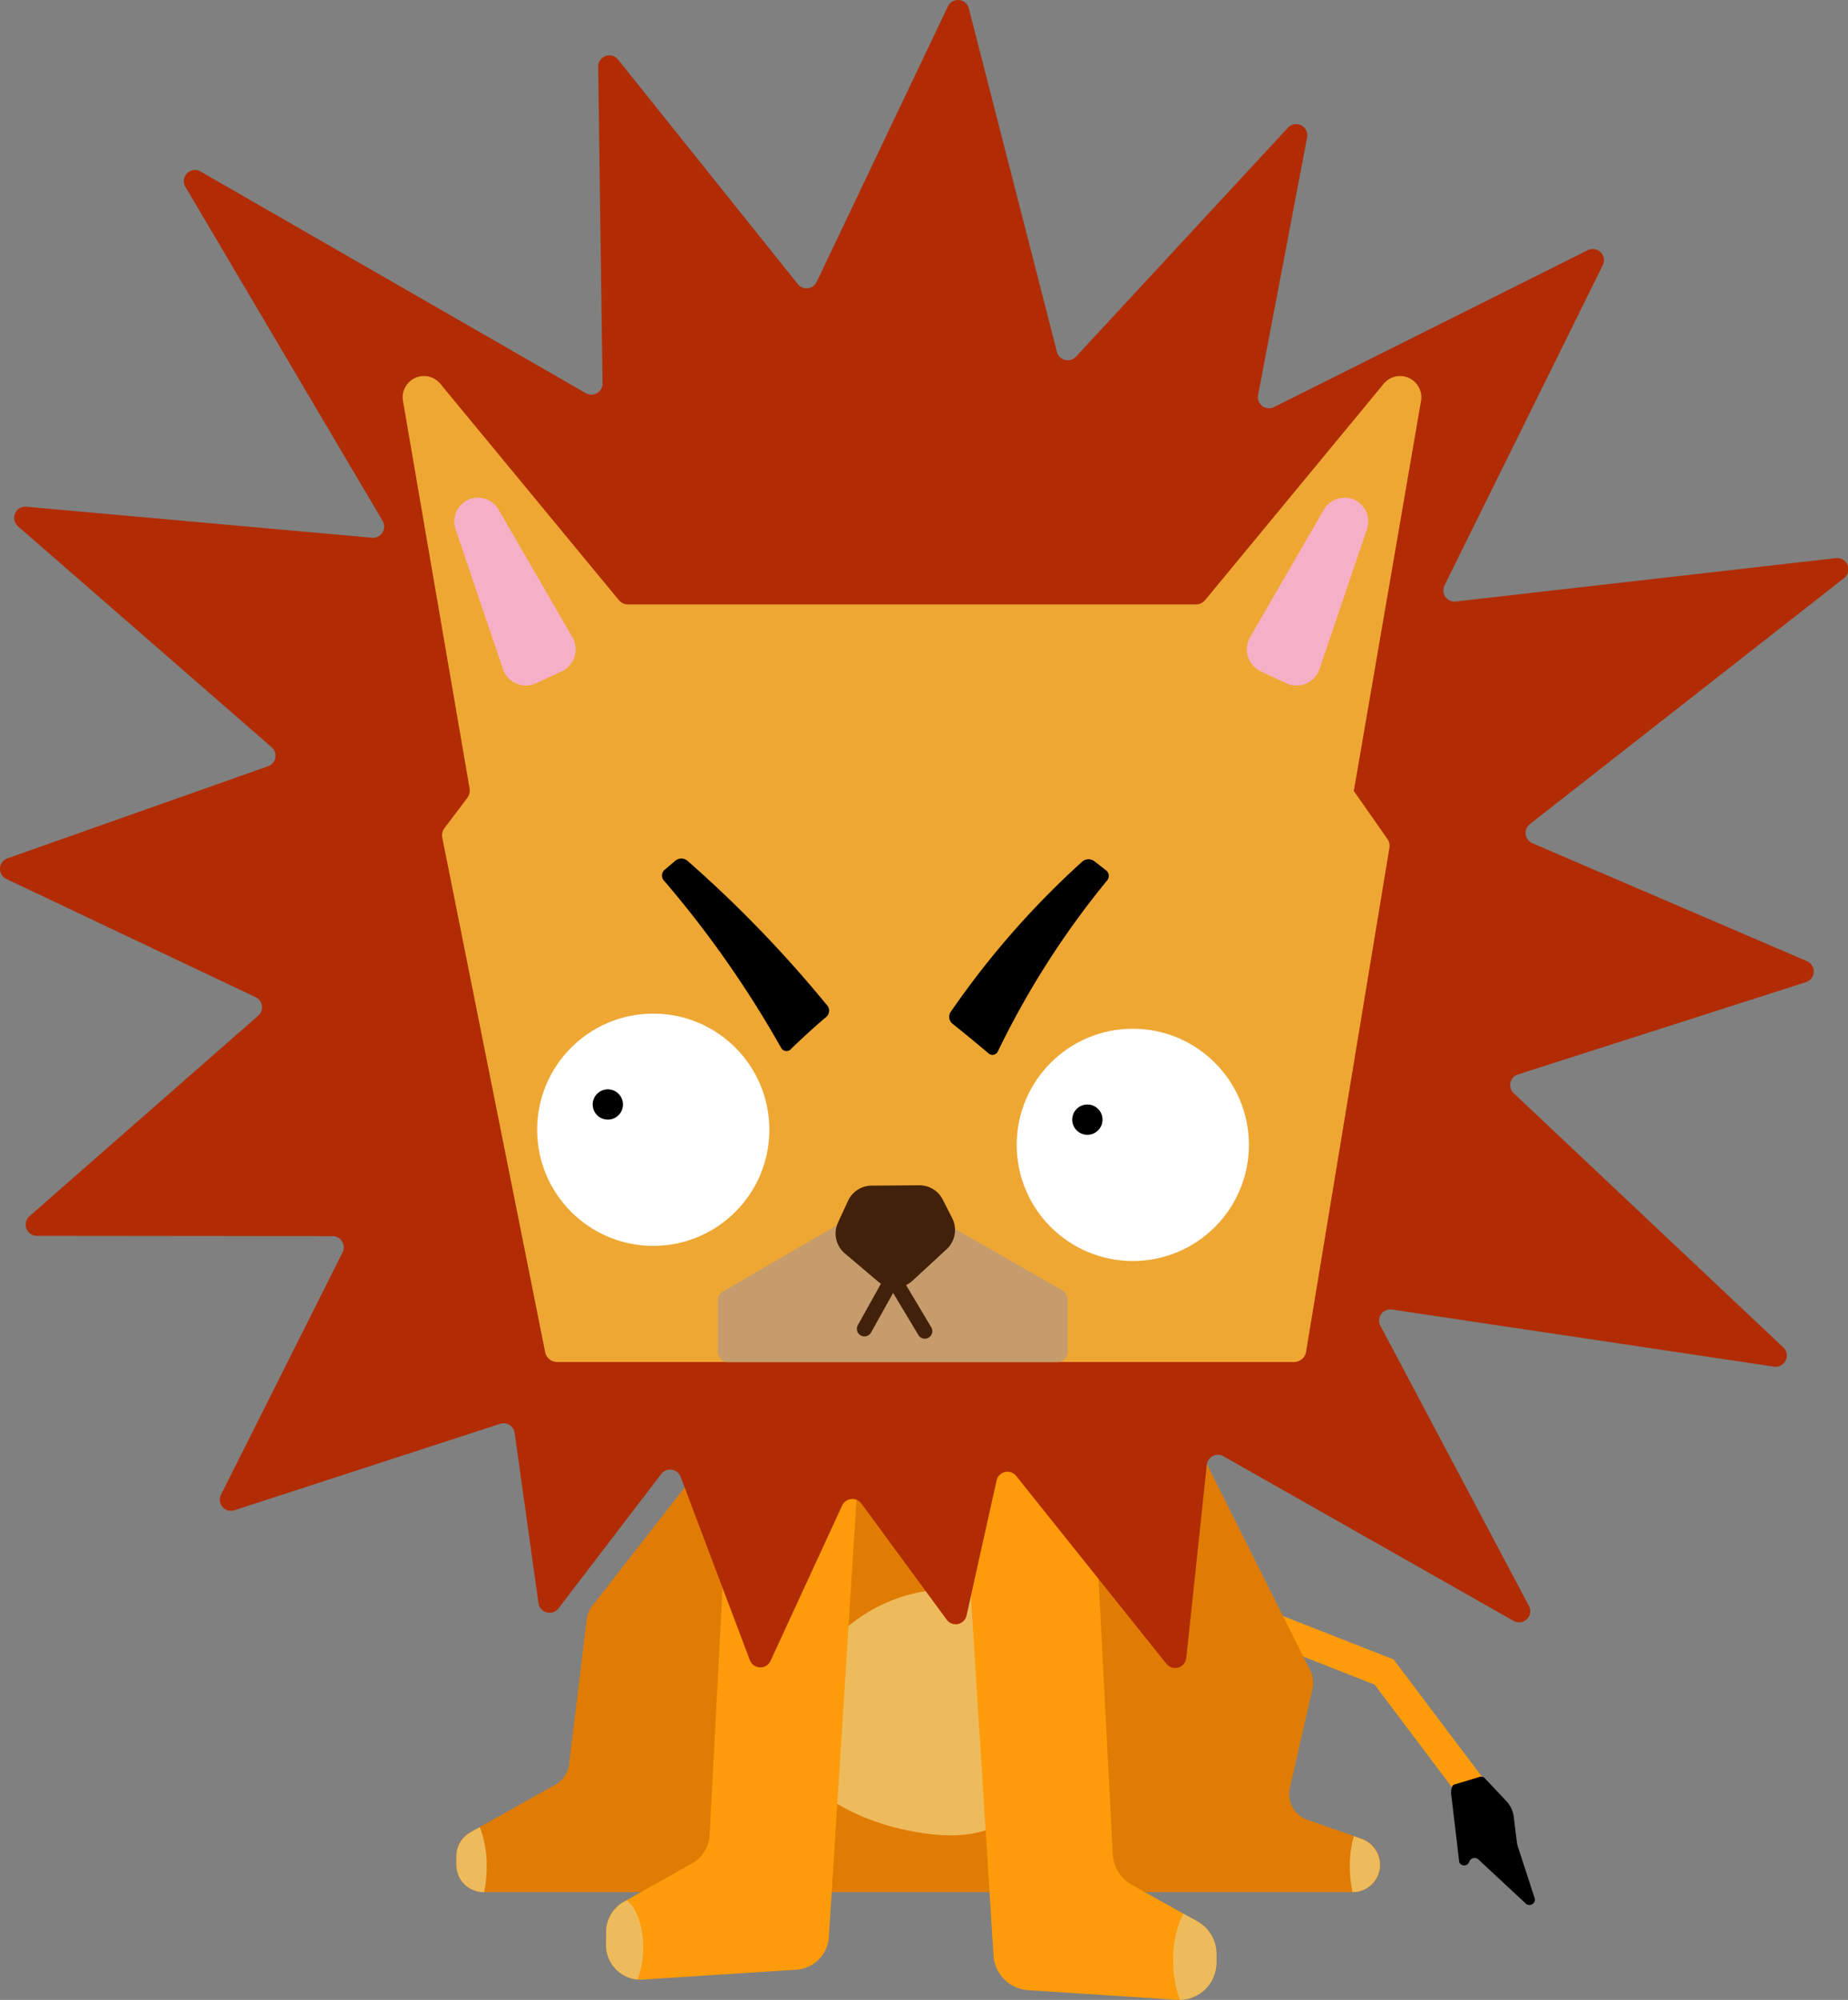 <svg xmlns="http://www.w3.org/2000/svg" width="366.09" height="396.09" viewBox="0 0 366.09 396.09"><rect x="0" y="0" width="366.09" height="396.09" fill="#808080" stroke="none"/><defs><style>.cls-1{fill:#fd9b0a;}.cls-2{fill:#e07c03;}.cls-3{fill:#eebb5c;}.cls-4{fill:#b12c05;}.cls-5{fill:#eea733;}.cls-6{fill:#fff;}.cls-7{fill:#f6b2e7;opacity:0.82;}.cls-8{fill:#c69c6d;}.cls-9{fill:#42210b;}</style></defs><title>Løve_Reflected</title><g id="Layer_7" data-name="Layer 7"><path class="cls-1" d="M254.87,326.8l17.44,6.85,16.48,21.87a3,3,0,0,0,3.13,1.1,3,3,0,0,0,1.44-.83,3.08,3.08,0,0,0,.15-4l-17.44-23.13L251.7,319.1"/><path d="M291.07,368.69h0a1.13,1.13,0,0,1,1.74-.47l9.48,8.82a1.08,1.08,0,0,0,1.76-1l-3.33-10.21a5.38,5.38,0,0,1-.23-1l-.62-5a5.56,5.56,0,0,0-1.49-3.14l-4.26-4.52a1.06,1.06,0,0,0-1.16-.2L288,353.47c-.52.22-.65,1.73-.48,2.19l1.56,13.18A1.07,1.07,0,0,0,291.07,368.69Z"/><path class="cls-2" d="M90.41,367.64v1.69a5.41,5.41,0,0,0,5.42,5.42H268a5.41,5.41,0,0,0,5.42-5.42,5.35,5.35,0,0,0-1-3.12,5.45,5.45,0,0,0-2.62-2l-1.55-.55L259,360.42a5.41,5.41,0,0,1-3.48-6.32L260,334.5a5.46,5.46,0,0,0-.44-3.64l-31.63-63.12a5.42,5.42,0,0,0-4.84-3H165.72a5.39,5.39,0,0,0-3.91,1.67L139.6,289.55a3.62,3.62,0,0,0-.36.42l-21.91,28.08a5.48,5.48,0,0,0-1.1,2.68l-3.49,28.68a5.43,5.43,0,0,1-2.73,4.07l-15,8.39-1.87,1.05A5.41,5.41,0,0,0,90.41,367.64Z"/><path class="cls-3" d="M156.41,343.25c0,10.77,12.82,17.33,24.5,19.5,21.5,4,24.5-8.73,24.5-19.5s-3.47-28.5-17-28.5C168.41,314.75,156.41,332.48,156.41,343.25Z"/><path class="cls-1" d="M189.48,270.81l7.33,116.46a7.37,7.37,0,0,0,6.87,6.89l29.44,1.91c.21,0,.41,0,.62,0a7.37,7.37,0,0,0,7.23-7.4v-1.75a7.34,7.34,0,0,0-3.76-6.38L234.39,379l-10.19-5.72a7.36,7.36,0,0,1-3.75-6l-5.1-98.3a7.37,7.37,0,0,0-8-7L196.15,263A7.38,7.38,0,0,0,189.48,270.81Z"/><path class="cls-1" d="M120.06,385.16a6.89,6.89,0,0,0,6.23,6.9,6.08,6.08,0,0,0,1.13,0l30.32-1.95a6.92,6.92,0,0,0,6.46-6.47l7.42-117.29a6.91,6.91,0,0,0-6.24-7.32l-12.06-1.14a6.92,6.92,0,0,0-7.56,6.52l-5.18,99a6.9,6.9,0,0,1-3.52,5.67l-12.92,7.25-.53.3a6.89,6.89,0,0,0-3.53,6Z"/><path class="cls-4" d="M46.45,299.11,99.07,282a2.21,2.21,0,0,1,2.88,1.8l4.72,33.7a2.22,2.22,0,0,0,4,1L131,291.92a2.22,2.22,0,0,1,3.83.56l13.72,36.33a2.22,2.22,0,0,0,4.09.14l14.2-30.79a2.22,2.22,0,0,1,3.8-.38l16.89,23a2.21,2.21,0,0,0,3.95-.83l5.94-26.71a2.21,2.21,0,0,1,3.89-.91l29.75,37.19A2.22,2.22,0,0,0,235,328.4l4.07-38.29a2.21,2.21,0,0,1,3.3-1.69L299.8,321a2.21,2.21,0,0,0,3.05-3l-29.38-55.41a2.21,2.21,0,0,1,2.28-3.23l75.67,11.31a2.22,2.22,0,0,0,1.85-3.81l-53.4-50.34a2.21,2.21,0,0,1,.84-3.72l57.06-18.28a2.22,2.22,0,0,0,.2-4.15L303.56,167a2.22,2.22,0,0,1-.49-3.78l62.17-48.67a2.22,2.22,0,0,0-1.62-4l-75.22,8.58a2.22,2.22,0,0,1-2.24-3.19l31.33-63.37a2.22,2.22,0,0,0-3-3l-62.1,31.05a2.21,2.21,0,0,1-3.16-2.4l9.71-51a2.21,2.21,0,0,0-3.8-1.92l-42,45.35a2.21,2.21,0,0,1-3.77-1L191.93,1.67a2.22,2.22,0,0,0-4.15-.41l-26,54.58a2.21,2.21,0,0,1-3.73.43L122.44,11.8a2.21,2.21,0,0,0-3.94,1.41l.86,62.65a2.21,2.21,0,0,1-3.32,2L39.69,33.94a2.21,2.21,0,0,0-3,3l39.1,66.22a2.22,2.22,0,0,1-2.11,3.34L5.22,100.36a2.22,2.22,0,0,0-1.66,3.88L53.82,148a2.22,2.22,0,0,1-.72,3.76L1.48,170a2.21,2.21,0,0,0-.21,4.09L50.64,197.5a2.21,2.21,0,0,1,.51,3.66L5.83,240.88a2.22,2.22,0,0,0,1.46,3.88l58.58.06a2.22,2.22,0,0,1,2,3.21L43.79,296A2.21,2.21,0,0,0,46.45,299.11Z"/><path class="cls-5" d="M93,156h0A2.5,2.5,0,0,1,92.6,158l-4.54,6a2.44,2.44,0,0,0-.44,1.92L108,267.82a2.41,2.41,0,0,0,2.36,1.93h146a2.4,2.4,0,0,0,2.37-2l16.51-99.82a2.41,2.41,0,0,0-.4-1.77l-6.68-9.55a3.77,3.77,0,0,0,.14-.58l13.2-76.59A4.21,4.21,0,0,0,274.12,76l-35.37,42.84a2.42,2.42,0,0,1-1.85.87H124.43a2.42,2.42,0,0,1-1.85-.87L87.22,76a4.21,4.21,0,0,0-7.39,3.39Z"/><circle class="cls-6" cx="224.41" cy="226.75" r="23"/><circle cx="215.41" cy="221.75" r="3"/><circle class="cls-6" cx="129.41" cy="223.75" r="23"/><circle cx="120.41" cy="218.75" r="3"/><path class="cls-7" d="M106.15,135.35l5.2-2.42a4.81,4.81,0,0,0,2-6.8L98.81,101a4.78,4.78,0,0,0-6.13-2h0a4.76,4.76,0,0,0-2.41,5.89l9.35,27.59A4.81,4.81,0,0,0,106.15,135.35Z"/><path class="cls-7" d="M254.87,135.35l-5.19-2.42a4.82,4.82,0,0,1-2-6.8L262.22,101a4.78,4.78,0,0,1,6.13-2h0a4.76,4.76,0,0,1,2.41,5.89l-9.35,27.59A4.82,4.82,0,0,1,254.87,135.35Z"/><path class="cls-8" d="M142.21,257.52l0,10.25a2,2,0,0,0,2,2h65.29a2,2,0,0,0,2-2l0-10.46a2,2,0,0,0-1-1.72l-32.7-18.74a2,2,0,0,0-2,0L143.2,255.79A2,2,0,0,0,142.21,257.52Z"/><path class="cls-9" d="M167.4,248.28l6.52,5.52a5.18,5.18,0,0,0,6.85-.15l6.76-6.24a5.18,5.18,0,0,0,1.1-6.15l-1.88-3.69a5.19,5.19,0,0,0-4.65-2.82l-9.43.07a5.17,5.17,0,0,0-4.67,3l-2,4.33A5.17,5.17,0,0,0,167.4,248.28Z"/><path class="cls-9" d="M183.2,265.14a1.5,1.5,0,0,0,1.28-2.27l-7.64-12.8-6.92,12.41a1.5,1.5,0,0,0,2.62,1.46l4.39-7.87,5,8.34A1.5,1.5,0,0,0,183.2,265.14Z"/><path d="M188.7,202.76q3.62,2.9,7,5.75a1.2,1.2,0,0,0,2-.32,169.82,169.82,0,0,1,21.66-33.86,1.4,1.4,0,0,0-.31-2l-2.22-1.73a1.91,1.91,0,0,0-2.39,0,170.44,170.44,0,0,0-26.19,29.94A1.76,1.76,0,0,0,188.7,202.76Z"/><path d="M163.57,201.5c-2.36,2-4.63,4.1-6.8,6.18a1.2,1.2,0,0,1-2-.1,207,207,0,0,0-23.27-33.21,1.48,1.48,0,0,1,.18-2.11l2.1-1.79a1.88,1.88,0,0,1,2.39,0A241.78,241.78,0,0,1,164,199.3,1.66,1.66,0,0,1,163.57,201.5Z"/><path class="cls-3" d="M232.41,388.25a21.87,21.87,0,0,0,1.33,7.83,7.37,7.37,0,0,0,7.23-7.4v-1.75a7.34,7.34,0,0,0-3.76-6.38L234.39,379A20.49,20.49,0,0,0,232.41,388.25Z"/><path class="cls-3" d="M120.06,385.16a6.89,6.89,0,0,0,6.23,6.9,17.06,17.06,0,0,0,1.12-6.31c0-4.3-1.36-8-3.27-9.38l-.53.3a6.89,6.89,0,0,0-3.53,6Z"/><path class="cls-3" d="M90.41,367.64v1.69a5.41,5.41,0,0,0,5.42,5.42h.09a24.93,24.93,0,0,0,.49-5,21,21,0,0,0-1.36-7.88l-1.87,1.05A5.41,5.41,0,0,0,90.41,367.64Z"/><path class="cls-3" d="M267.41,369.75a22.47,22.47,0,0,0,.54,5h0a5.41,5.41,0,0,0,5.42-5.42,5.35,5.35,0,0,0-1-3.12,5.45,5.45,0,0,0-2.62-2l-1.55-.55A21.07,21.07,0,0,0,267.41,369.75Z"/></g></svg>

